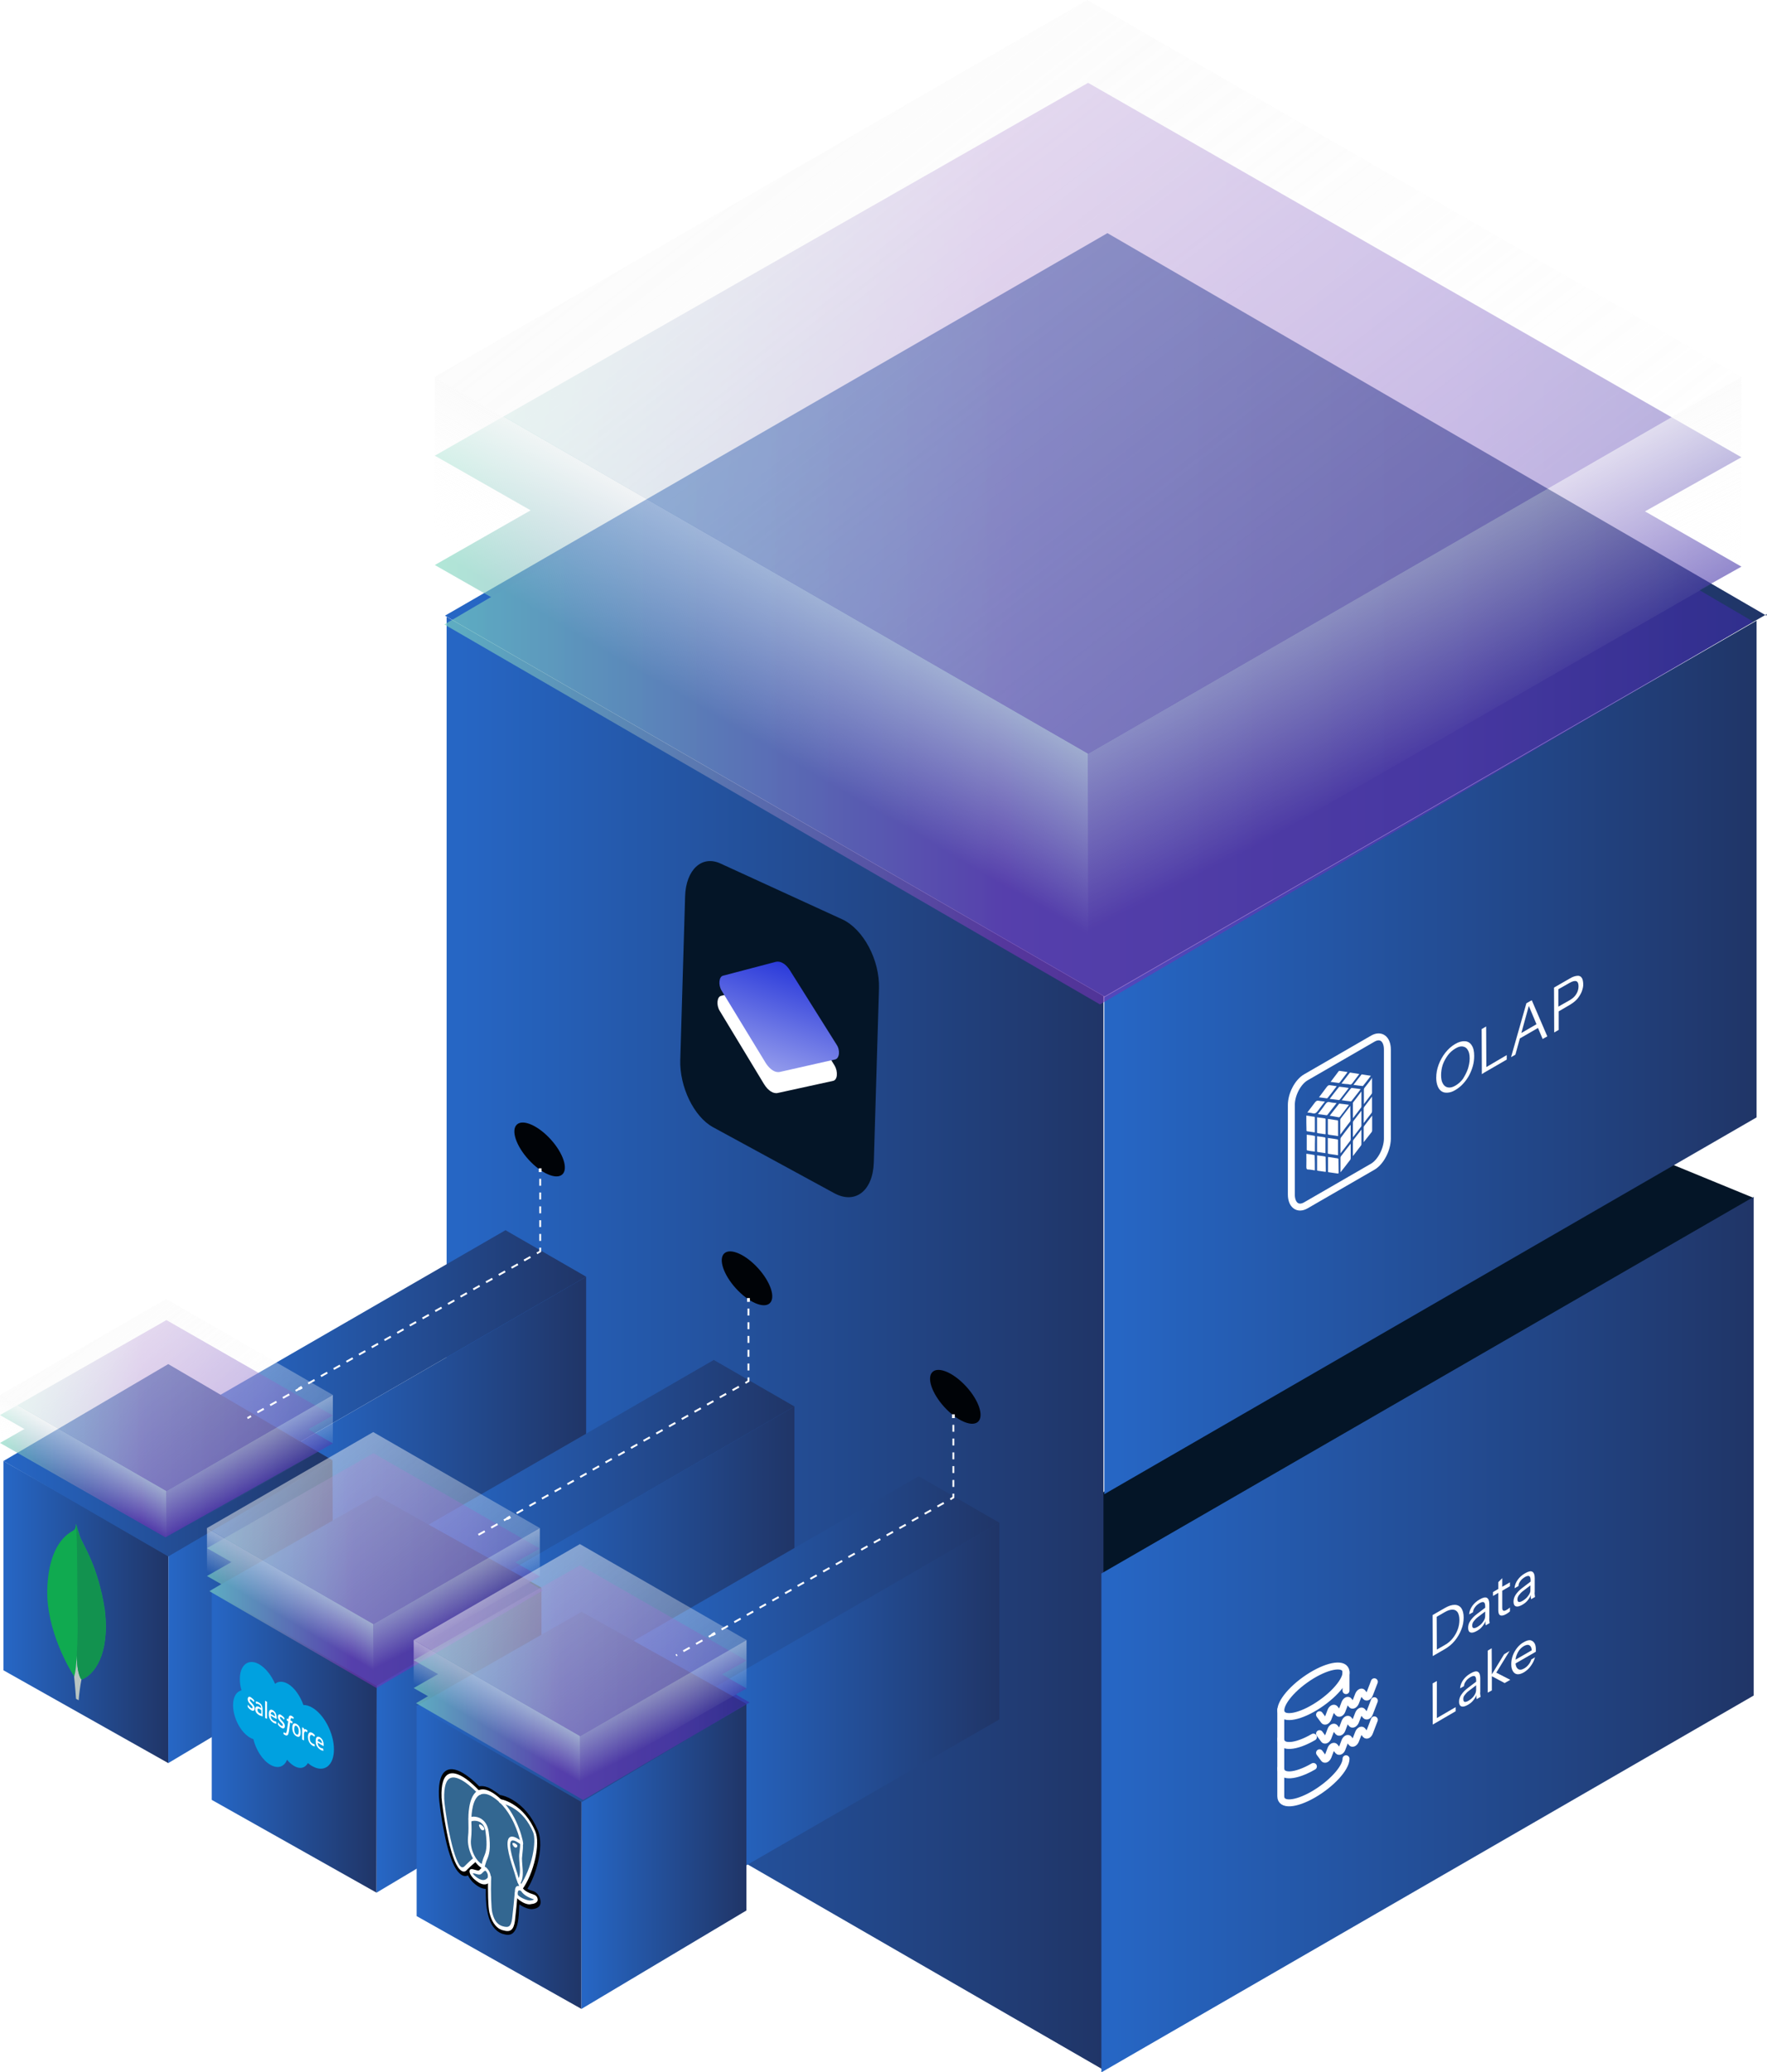 <?xml version="1.0" encoding="UTF-8"?><svg xmlns="http://www.w3.org/2000/svg" xmlns:xlink="http://www.w3.org/1999/xlink" viewBox="0 0 636.46 746.31"><defs><style>.bc{stroke-width:2.5px;}.bc,.bd{stroke-linecap:round;stroke-linejoin:round;}.bc,.bd,.be{fill:none;stroke:#fff;}.bd{stroke-width:2.5px;}.be{stroke-miterlimit:10;}.bf{opacity:.62;}.bg,.bh,.bi,.bj,.bk,.bl,.bm,.bn,.bo,.bp,.bq,.br,.bs,.bt,.bu,.bv,.bw,.bx,.by,.bz,.ca,.cb,.cc,.cd,.ce,.cf,.cg,.ch,.ci,.cj,.ck,.cl,.cm,.cn,.co,.cp,.cq,.cr,.cs,.ct,.cu,.cv,.cw,.cx,.cy,.cz,.da,.db,.dc,.dd,.de,.df,.dg{stroke-width:0px;}.bh{fill:#10aa50;}.bi{fill:#12924f;}.bj{fill:#b8c4c2;}.bk{fill:#336791;}.bl{fill:#041527;}.bm{fill:#00a1e0;}.bn{fill:#fff;}.bo{fill:#000307;}.bp{fill:url(#ah);}.bq{fill:url(#ag);}.br{fill:url(#aa);}.bs{fill:url(#ao);}.bt{fill:url(#af);}.bu{fill:url(#ae);}.bv{fill:url(#ab);}.bw{fill:url(#aj);}.bx{fill:url(#ap);}.by{fill:url(#ai);}.bz{fill:url(#an);}.ca{fill:url(#am);}.cb{fill:url(#ac);}.cc{fill:url(#at);}.cd{fill:url(#as);}.ce{fill:url(#aw);}.cf{fill:url(#aq);}.cg{fill:url(#ax);}.ch{fill:url(#al);}.ci{fill:url(#au);}.cj{fill:url(#av);}.ck{fill:url(#b);}.cl{fill:url(#c);}.cm{fill:url(#e);}.cn{fill:url(#y);}.co{fill:url(#w);}.cp{fill:url(#x);}.cq{fill:url(#u);}.cr{fill:url(#t);}.cs{fill:url(#f);}.ct{fill:url(#d);}.cu{fill:url(#s);}.cv{fill:url(#j);}.cw{fill:url(#q);}.cx{fill:url(#r);}.cy{fill:url(#i);}.cz{fill:url(#h);}.da{fill:url(#m);}.db{fill:url(#g);}.dc{fill:url(#o);}.dd{fill:url(#p);}.de{fill:url(#k);}.df{fill:url(#n);}.dg{fill:url(#l);}</style><linearGradient id="b" x1="160.28" y1="-222.7" x2="636.46" y2="-222.7" gradientTransform="translate(0 444.11)" gradientUnits="userSpaceOnUse"><stop offset=".02" stop-color="#2666c4"/><stop offset="1" stop-color="#203567"/></linearGradient><linearGradient id="c" x1="160.87" y1="39.67" x2="397.46" y2="39.67" gradientTransform="translate(0 444.11)" gradientUnits="userSpaceOnUse"><stop offset=".02" stop-color="#2666c4"/><stop offset="1" stop-color="#203567"/></linearGradient><linearGradient id="d" x1="397.76" y1="-63.31" x2="632.71" y2="-63.31" gradientTransform="translate(0 444.11)" gradientUnits="userSpaceOnUse"><stop offset=".02" stop-color="#2666c4"/><stop offset="1" stop-color="#203567"/></linearGradient><linearGradient id="e" x1="396.71" y1="144.56" x2="631.67" y2="144.56" gradientTransform="translate(0 444.11)" gradientUnits="userSpaceOnUse"><stop offset=".02" stop-color="#2666c4"/><stop offset="1" stop-color="#203567"/></linearGradient><linearGradient id="f" x1="-2149.86" y1="-585.79" x2="-2130.06" y2="-499.99" gradientTransform="translate(-1905.8 717.06) rotate(-174.54) scale(1 -1)" gradientUnits="userSpaceOnUse"><stop offset="0" stop-color="#0e20d5"/><stop offset="1" stop-color="#fff"/></linearGradient><linearGradient id="g" x1="79.17" y1="37.01" x2="211.12" y2="37.01" gradientTransform="translate(0 444.11)" gradientUnits="userSpaceOnUse"><stop offset=".02" stop-color="#2666c4"/><stop offset="1" stop-color="#203567"/></linearGradient><linearGradient id="h" x1="108.21" y1="80.76" x2="211.12" y2="80.76" gradientTransform="translate(0 444.11)" gradientUnits="userSpaceOnUse"><stop offset=".02" stop-color="#2666c4"/><stop offset="1" stop-color="#203567"/></linearGradient><linearGradient id="i" x1="1.24" y1="136.44" x2="60.67" y2="136.44" gradientTransform="translate(0 444.11)" gradientUnits="userSpaceOnUse"><stop offset=".02" stop-color="#2666c4"/><stop offset="1" stop-color="#203567"/></linearGradient><linearGradient id="j" x1="60.6" y1="136.3" x2="120.02" y2="136.3" gradientTransform="translate(0 444.11)" gradientUnits="userSpaceOnUse"><stop offset=".02" stop-color="#2666c4"/><stop offset="1" stop-color="#203567"/></linearGradient><linearGradient id="k" x1="1.24" y1="81.78" x2="119.75" y2="81.78" gradientTransform="translate(0 444.11)" gradientUnits="userSpaceOnUse"><stop offset=".02" stop-color="#2666c4"/><stop offset="1" stop-color="#203567"/></linearGradient><linearGradient id="l" x1="154.19" y1="83.73" x2="286.14" y2="83.73" gradientTransform="translate(0 444.11)" gradientUnits="userSpaceOnUse"><stop offset=".02" stop-color="#2666c4"/><stop offset="1" stop-color="#203567"/></linearGradient><linearGradient id="m" x1="183.23" y1="127.49" x2="286.14" y2="127.49" gradientTransform="translate(0 444.11)" gradientUnits="userSpaceOnUse"><stop offset=".02" stop-color="#2666c4"/><stop offset="1" stop-color="#203567"/></linearGradient><linearGradient id="n" x1="76.26" y1="183.1" x2="135.69" y2="183.1" gradientTransform="translate(0 444.11)" gradientUnits="userSpaceOnUse"><stop offset=".02" stop-color="#2666c4"/><stop offset="1" stop-color="#203567"/></linearGradient><linearGradient id="o" x1="135.62" y1="182.56" x2="195.04" y2="182.56" gradientTransform="translate(0 444.11)" gradientUnits="userSpaceOnUse"><stop offset=".02" stop-color="#2666c4"/><stop offset="1" stop-color="#203567"/></linearGradient><linearGradient id="p" x1="75.93" y1="128.74" x2="195.04" y2="128.74" gradientTransform="translate(0 444.11)" gradientUnits="userSpaceOnUse"><stop offset=".02" stop-color="#2666c4"/><stop offset="1" stop-color="#203567"/></linearGradient><linearGradient id="q" x1="228" y1="125.6" x2="359.94" y2="125.6" gradientTransform="translate(0 444.11)" gradientUnits="userSpaceOnUse"><stop offset=".02" stop-color="#2666c4"/><stop offset="1" stop-color="#203567"/></linearGradient><linearGradient id="r" x1="257.03" y1="169.36" x2="359.94" y2="169.36" gradientTransform="translate(0 444.11)" gradientUnits="userSpaceOnUse"><stop offset=".02" stop-color="#2666c4"/><stop offset="1" stop-color="#203567"/></linearGradient><linearGradient id="s" x1="150.07" y1="224.97" x2="209.49" y2="224.97" gradientTransform="translate(0 444.11)" gradientUnits="userSpaceOnUse"><stop offset=".02" stop-color="#2666c4"/><stop offset="1" stop-color="#203567"/></linearGradient><linearGradient id="t" x1="209.43" y1="224.43" x2="268.85" y2="224.43" gradientTransform="translate(0 444.11)" gradientUnits="userSpaceOnUse"><stop offset=".02" stop-color="#2666c4"/><stop offset="1" stop-color="#203567"/></linearGradient><linearGradient id="u" x1="149.8" y1="170.61" x2="268.85" y2="170.61" gradientTransform="translate(0 444.11)" gradientUnits="userSpaceOnUse"><stop offset=".02" stop-color="#2666c4"/><stop offset="1" stop-color="#203567"/></linearGradient><linearGradient id="x" x1="2163.43" y1="-446.91" x2="2283.33" y2="-446.91" gradientTransform="translate(2283.33 966.44) rotate(-180) scale(1 -1)" gradientUnits="userSpaceOnUse"><stop offset="0" stop-color="#3a2aa4"/><stop offset=".22" stop-color="#5c32b6"/><stop offset=".57" stop-color="#7533b4"/><stop offset="1" stop-color="#81d9bf"/></linearGradient><linearGradient id="y" y1="-456.94" y2="-456.94" xlink:href="#x"/><linearGradient id="z" x1="2162.34" y1="-441.6" x2="2282.46" y2="-441.6" xlink:href="#x"/><linearGradient id="aa" x1="2150.94" y1="-369.81" x2="2271.67" y2="-526.9" gradientTransform="translate(2283.33 966.44) rotate(-180) scale(1 -1)" gradientUnits="userSpaceOnUse"><stop offset="0" stop-color="#fff" stop-opacity="0"/><stop offset="1" stop-color="#f6f6f6"/></linearGradient><linearGradient id="ab" x1="2186.88" y1="-425.38" x2="2199.96" y2="-450.96" gradientTransform="translate(2283.33 966.44) rotate(-180) scale(1 -1)" gradientUnits="userSpaceOnUse"><stop offset=".2" stop-color="#fff" stop-opacity="0"/><stop offset="1" stop-color="#f6f6f6"/></linearGradient><linearGradient id="ac" x1="2258.72" y1="-429.04" x2="2248.67" y2="-446.1" xlink:href="#ab"/><linearGradient id="ae" x1="2088.88" y1="-398.98" x2="2208.78" y2="-398.98" xlink:href="#x"/><linearGradient id="af" x1="2088.88" y1="-409.01" x2="2208.78" y2="-409.01" xlink:href="#x"/><linearGradient id="ag" x1="2087.79" y1="-393.67" x2="2207.91" y2="-393.67" xlink:href="#x"/><linearGradient id="ah" x1="2076.39" y1="-321.88" x2="2197.12" y2="-478.97" xlink:href="#aa"/><linearGradient id="ai" x1="2112.33" y1="-377.46" x2="2125.41" y2="-403.03" xlink:href="#ab"/><linearGradient id="aj" x1="2184.17" y1="-381.11" x2="2174.12" y2="-398.17" xlink:href="#ab"/><linearGradient id="al" x1="1656.1" y1="-763.38" x2="2126.71" y2="-763.38" xlink:href="#x"/><linearGradient id="am" x1="1656.1" y1="-802.77" x2="2126.71" y2="-802.77" xlink:href="#x"/><linearGradient id="an" x1="1651.81" y1="-742.55" x2="2123.28" y2="-742.55" xlink:href="#x"/><linearGradient id="ao" x1="1607.09" y1="-460.79" x2="2080.93" y2="-1077.34" xlink:href="#aa"/><linearGradient id="ap" x1="1748.13" y1="-678.92" x2="1799.47" y2="-779.28" xlink:href="#ab"/><linearGradient id="aq" x1="2030.1" y1="-693.25" x2="1990.67" y2="-760.23" xlink:href="#ab"/><linearGradient id="as" x1="2014.43" y1="-358.64" x2="2134.33" y2="-358.64" xlink:href="#x"/><linearGradient id="at" x1="2014.43" y1="-368.67" x2="2134.33" y2="-368.67" xlink:href="#x"/><linearGradient id="au" x1="2013.34" y1="-353.33" x2="2133.46" y2="-353.33" xlink:href="#x"/><linearGradient id="av" x1="2001.94" y1="-281.54" x2="2122.67" y2="-438.63" xlink:href="#aa"/><linearGradient id="aw" x1="2037.88" y1="-337.12" x2="2050.96" y2="-362.69" xlink:href="#ab"/><linearGradient id="ax" x1="2109.72" y1="-340.77" x2="2099.67" y2="-357.83" xlink:href="#ab"/></defs><g id="a"><polygon class="bl" points="602.22 419.32 631.52 431.35 367.03 584.02 367.03 554.87 602.22 419.32"/><polyline class="ck" points="636.46 221.11 397.86 358.87 160.28 221.72 398.89 83.96 636.26 221.72"/><polygon class="cl" points="397.46 745.42 160.87 608.85 160.87 222.13 397.46 358.71 397.46 745.42"/><polyline class="ct" points="397.76 443.44 397.76 359.13 632.71 223.5 632.71 307.74 632.71 318.16 632.71 402.4 397.76 538.1 397.76 453.79"/><polyline class="cm" points="396.71 650.97 396.71 566.66 631.67 431.03 631.67 515.27 631.67 526.36 631.67 610.61 396.71 746.31 396.71 661.99"/><path class="bn" d="m530.11,376.47c.61.88.88,2.16.88,3.77,0,1.21-.13,2.42-.47,3.64-.34,1.21-.81,2.36-1.41,3.5-.61,1.08-1.35,2.09-2.16,2.96-.81.88-1.75,1.62-2.76,2.22-1.01.61-1.89.88-2.76.94-.81.07-1.55-.07-2.16-.47-.61-.4-1.08-1.01-1.41-1.82s-.54-1.82-.54-3.03c0-1.62.27-3.17.88-4.78.61-1.62,1.41-3.03,2.42-4.31s2.22-2.36,3.5-3.1c1.35-.81,2.56-1.08,3.57-1.01,1.01.07,1.82.54,2.42,1.48Zm-1.41,8.55c.4-1.28.67-2.56.67-3.84s-.2-2.29-.67-3.03c-.4-.74-1.01-1.15-1.82-1.28s-1.68.13-2.69.74c-1.01.61-1.95,1.41-2.69,2.42s-1.35,2.09-1.82,3.37c-.4,1.21-.61,2.49-.61,3.77,0,1.35.2,2.36.67,3.1.4.74,1.01,1.21,1.82,1.35s1.68-.07,2.69-.67,1.95-1.41,2.69-2.42c.67-1.08,1.28-2.22,1.75-3.5"/><polygon class="bn" points="535.3 369.66 535.37 384.28 542.71 379.97 542.71 381.59 534.56 386.3 533.75 386.84 533.68 370.61 535.3 369.66"/><path class="bn" d="m551.74,360.23l5.59,13-1.68.94-1.68-3.97-6.53,3.77-1.62,5.86-1.55.88,5.52-19.4,1.41-.81.54-.27Zm-3.77,11.79l5.46-3.17-2.76-6.6-2.69,9.77"/><path class="bn" d="m569.65,352.02c.4.47.54,1.21.61,2.22s-.2,1.95-.54,2.9c-.4.94-.94,1.82-1.62,2.63-.74.81-1.62,1.48-2.63,2.09l-4.04,2.36v6.67l-1.62.94-.07-16.17,5.73-3.3c1.01-.61,1.89-.88,2.63-.94.67-.07,1.21.13,1.55.61Zm-1.89,5.99c.54-.88.81-1.82.81-2.83s-.27-1.62-.81-1.82-1.35,0-2.42.61l-4.04,2.29v6.26l4.04-2.29c1.08-.61,1.89-1.35,2.42-2.22"/><path class="bn" d="m526.34,579.12c.55.8.86,1.91.86,3.38s-.25,2.95-.86,4.37c-.55,1.48-1.35,2.77-2.34,4s-2.21,2.21-3.57,3.01l-3.51,2.03-.86.49-.06-14.76,1.48-.86,2.89-1.66c1.35-.8,2.58-1.17,3.57-1.17,1.05,0,1.85.43,2.4,1.17Zm-1.29,7.75c.43-1.17.62-2.34.62-3.51s-.25-2.09-.62-2.71c-.43-.62-1.05-.98-1.85-.98s-1.72.25-2.83.92l-2.89,1.66.06,11.81,2.89-1.66c1.11-.62,2.03-1.41,2.83-2.4.74-.92,1.35-1.97,1.78-3.14"/><path class="bn" d="m536.43,583.61c.06.31.06.62.12.92l-1.41.8c-.06-.18-.06-.43-.12-.74v-.8c-.18.62-.55,1.23-.98,1.78-.55.74-1.23,1.29-2.09,1.78-.98.55-1.72.74-2.28.55s-.86-.74-.86-1.66.25-1.78.86-2.64c.55-.8,1.35-1.66,2.46-2.46l2.83-2.15v-.49c0-.8-.18-1.29-.49-1.48-.31-.18-.86-.06-1.54.31-.68.43-1.29.92-1.66,1.48-.43.55-.68,1.17-.68,1.78l-1.41.8c.06-1.05.43-2.03,1.11-3.01.68-.98,1.6-1.78,2.71-2.4,1.17-.68,2.03-.86,2.58-.55s.86,1.05.86,2.28v5.04c-.06.25,0,.55,0,.86Zm-1.48-1.6v-1.66l-2.58,1.97c-.68.49-1.17,1.05-1.54,1.54s-.55.98-.55,1.54.18.86.49.92.8-.06,1.41-.43c.8-.49,1.48-1.05,1.97-1.78.55-.74.8-1.41.8-2.09"/><path class="bn" d="m541.1,568.36v3.08l2.77-1.6v1.41l-2.77,1.6v6.15c0,.62.12.92.43,1.05.25.12.74,0,1.29-.37.25-.12.43-.31.62-.43s.31-.25.43-.37v1.41c-.12.12-.31.25-.49.43-.25.18-.49.31-.74.49-1.05.62-1.78.74-2.28.49s-.68-.86-.68-1.91v-6.15l-1.91,1.11v-1.41l1.91-1.11v-2.46l1.41-1.41Z"/><path class="bn" d="m552.78,574.2c.06.31.06.62.12.92l-1.41.8c-.06-.18-.06-.43-.12-.74v-.8c-.18.62-.55,1.23-.98,1.78-.55.74-1.23,1.29-2.09,1.78-.98.55-1.72.74-2.28.55s-.86-.74-.86-1.66.25-1.78.86-2.64c.55-.8,1.35-1.66,2.46-2.46l2.83-2.15v-.49c0-.8-.18-1.29-.49-1.48-.31-.18-.86-.06-1.54.31-.68.43-1.29.92-1.66,1.48-.43.55-.68,1.17-.68,1.78l-1.41.8c.06-1.05.43-2.03,1.11-3.01.68-.98,1.6-1.78,2.71-2.4,1.17-.68,2.03-.86,2.58-.55s.86,1.05.86,2.28v5.04c-.06.25-.06.55,0,.86Zm-1.54-1.6v-1.66l-2.58,1.97c-.68.49-1.17,1.05-1.54,1.54s-.55.98-.55,1.54.18.86.49.92.8-.06,1.41-.43c.8-.49,1.48-1.05,1.97-1.78.55-.74.86-1.41.8-2.09"/><polygon class="bn" points="517.54 605.38 517.54 618.73 524.31 614.79 524.31 616.27 516.81 620.64 516.07 621.07 516.01 606.25 517.54 605.38"/><path class="bn" d="m533.17,610.18c.06.31.06.62.12.92l-1.41.8c-.06-.18-.06-.43-.12-.74v-.74c-.18.62-.55,1.23-.98,1.78-.55.74-1.23,1.29-2.09,1.78-.98.55-1.72.74-2.28.55s-.86-.74-.86-1.66.25-1.78.86-2.64c.55-.8,1.35-1.66,2.46-2.46l2.83-2.15v-.49c0-.8-.18-1.29-.49-1.48-.31-.18-.86-.06-1.54.31-.68.43-1.29.86-1.66,1.48-.43.55-.68,1.17-.68,1.78l-1.41.8c.06-1.05.43-2.03,1.11-3.01.68-.98,1.6-1.78,2.71-2.4,1.17-.68,2.03-.86,2.58-.55s.86,1.05.86,2.28v5.04c-.06.18-.06.49,0,.8Zm-1.48-1.6v-1.66l-2.58,1.97c-.68.49-1.17,1.05-1.54,1.54s-.55.98-.49,1.54c0,.55.18.86.49.92s.8-.06,1.41-.43c.8-.49,1.48-1.05,1.97-1.78.49-.74.74-1.41.74-2.09"/><polygon class="bn" points="537.29 593.58 537.35 602.99 541.78 595.73 543.74 594.56 538.95 602.37 543.99 604.95 541.96 606.12 537.35 603.66 537.35 608.77 535.87 609.57 535.87 594.44 537.29 593.58"/><path class="bn" d="m552.66,591.67c.37.55.55,1.35.55,2.4v.37c0,.12,0,.25-.06.43l-7.26,4.18c.06.92.37,1.6.86,1.97.55.43,1.35.37,2.28-.18.62-.37,1.11-.8,1.54-1.35s.8-1.17.98-1.85l1.35-.8c-.31,1.11-.8,2.15-1.54,3.14-.68.98-1.54,1.72-2.46,2.28-.86.49-1.66.74-2.34.68-.68-.06-1.23-.43-1.6-1.05s-.62-1.41-.62-2.52c0-1.05.18-2.09.55-3.14.37-1.05.92-1.97,1.6-2.83.68-.86,1.48-1.54,2.4-2.03.86-.49,1.6-.74,2.28-.68.61.12,1.11.43,1.48.98Zm-6.77,6.03l5.84-3.38c-.06-.86-.31-1.41-.74-1.72-.49-.37-1.17-.31-2.09.18-.92.55-1.66,1.29-2.21,2.34-.43.86-.74,1.72-.8,2.58"/><path class="bl" d="m245.03,381.63l1.74-58.82c.28-9.59,6.04-15.01,12.86-11.78l43.83,20.09c7.47,3.51,13.45,14.54,13.14,24.87l-1.86,62.57c-.3,10.27-6.65,15.25-14.21,11.16l-43.72-23.79c-6.85-3.75-12.08-14.5-11.79-24.31Z"/><path class="bn" d="m300.58,383.67l-16.82-26.9c-1.51-2.36-3.47-3.39-5.09-2.96l-18.96,4.83c-1.45.34-1.74,3.31-.51,5.33l15.97,26.4c1.5,2.46,3.45,3.65,5.07,3.22l19.8-4.33c1.61-.27,1.9-3.3.53-5.59Z"/><path class="cs" d="m301.3,376.15l-16.83-26.79c-1.51-2.36-3.47-3.39-5.09-2.96l-18.97,4.98c-1.45.34-1.74,3.31-.51,5.33l15.99,26.24c1.52,2.31,3.46,3.49,5.08,3.07l19.82-4.48c1.61-.32,1.91-3.45.51-5.38Z"/><path class="bc" d="m494.5,420.13l-24.15,13.95c-2.89,1.66-5.22-.12-5.22-3.93v-32.21c0-3.81,2.34-8.3,5.22-9.96l24.15-13.95c2.89-1.66,5.22.12,5.22,3.93v32.21c-.06,3.81-2.4,8.3-5.22,9.96Z"/><path class="bn" d="m481.96,409.13c-.86-.12-1.72-.25-2.52-.37-.31-.06-.68-.06-.98-.18-.06,0-.18-.12-.18-.25v-5.35h.25c1.04.18,2.09.31,3.2.49.18,0,.25.12.25.43,0,1.72,0,3.38,0,5.22Z"/><path class="bn" d="m478.28,409.8c.55.06,1.11.18,1.66.25.61.06,1.23.18,1.84.31.06,0,.18.12.18.25v5.41h-.18c-1.11-.18-2.15-.31-3.26-.49-.12,0-.25-.12-.25-.18v-5.53Z"/><path class="bn" d="m482.83,415.4v-5.22c0-.18.06-.43.18-.55,1.11-1.48,2.21-2.95,3.38-4.43l.12-.12v5.22c0,.12-.06.43-.18.55-1.11,1.48-2.21,2.89-3.32,4.3-.06.06-.12.12-.18.25Z"/><path class="bn" d="m482.76,408.57v-5.22c0-.12.06-.43.12-.49,1.11-1.48,2.27-2.95,3.38-4.43q.06-.06.12-.18v.43c0,1.54,0,3.13.06,4.67,0,.31-.06.55-.31.8-1.04,1.35-2.09,2.7-3.07,4.06-.06.12-.12.18-.31.37Z"/><path class="bn" d="m486.51,411.83v5.29c0,.12-.06.37-.12.49-1.11,1.48-2.27,2.95-3.44,4.43,0,.06-.06.06-.12.12v-5.22c0-.18.06-.43.18-.55,1.11-1.48,2.21-2.89,3.32-4.3.06-.06.12-.12.18-.25Z"/><path class="bn" d="m482.03,422.65c-.31-.06-.61-.06-.86-.12-.86-.12-1.72-.25-2.58-.37-.12,0-.25-.06-.25-.18v-5.29h.31c1.04.18,2.09.31,3.2.49.12,0,.25.12.25.31,0,1.66.06,3.26.06,4.92-.12.06-.12.12-.12.25Z"/><path class="bn" d="m474.4,402.37c.43.06.86.12,1.29.18.55.06,1.04.12,1.6.25.12,0,.18.12.18.31v5.35h-.25c-.86-.12-1.72-.25-2.58-.37-.12,0-.25-.12-.25-.25,0-1.84,0-3.63,0-5.47Z"/><path class="bn" d="m487.31,402.67v-5.41c0-.06.06-.25.12-.31.98-1.29,1.97-2.52,2.95-3.87v5.29c0,.12-.06.43-.12.49-.92,1.23-1.84,2.46-2.77,3.63l-.18.18Z"/><path class="bn" d="m474.4,409.19c.49.06.92.12,1.35.18.49.06.98.12,1.48.25.12,0,.18.12.18.25v5.41c-.31-.06-.61-.06-.86-.12-.68-.12-1.29-.18-1.97-.31-.12,0-.18-.12-.18-.25v-5.41Z"/><path class="bn" d="m491.18,411.34v-5.29c0-.18.06-.43.18-.55.86-1.17,1.78-2.34,2.7-3.5.06-.06.06-.12.18-.18v5.29c0,.12-.06.37-.12.49-.98,1.23-1.91,2.46-2.95,3.75Z"/><path class="bn" d="m490.38,406.79v5.22c0,.18-.06.43-.18.55-.92,1.23-1.84,2.4-2.77,3.63,0,.06-.06.06-.12.12v-5.16c0-.31.06-.49.25-.74.92-1.17,1.84-2.4,2.83-3.63Z"/><path class="bn" d="m470.53,401.75c.55.06,1.04.12,1.6.25.43.06.86.12,1.29.18.06,0,.18.06.18.18v5.41h-.25c-.86-.12-1.72-.25-2.58-.37-.12,0-.18-.18-.18-.31-.06-1.72-.06-3.5-.06-5.35Z"/><path class="bn" d="m490.38,400.03v5.29c0,.12-.06.31-.12.43-.92,1.23-1.91,2.46-2.83,3.69,0,0-.06,0-.12.06v-5.22c0-.12.06-.37.12-.49.92-1.23,1.91-2.46,2.83-3.69,0,0,.06,0,.12-.06Z"/><path class="bn" d="m477.48,422.03c-.98-.12-1.97-.31-2.95-.43-.06,0-.12-.12-.12-.25v-5.22l.06-.06c.43.06.8.12,1.23.18.55.06,1.04.12,1.6.25.12,0,.18.12.18.25,0,1.72.06,3.38.06,5.1,0,0-.06.06-.06.18Z"/><path class="bn" d="m478.95,401.81c1.17-1.48,2.21-2.89,3.32-4.24.06-.06.18-.18.25-.12,1.11.12,2.21.25,3.38.43-.8,1.04-1.54,2.03-2.27,3.01l-.18.18c-.31.43-.68,1.04-.98,1.23s-.68-.06-.98-.06c-.92-.18-1.66-.31-2.52-.43Z"/><path class="bn" d="m473.61,421.48c-.86-.12-1.66-.31-2.52-.31-.43,0-.55-.31-.55-.92.06-1.6,0-3.13,0-4.73h.18c.86.12,1.78.25,2.64.43.06,0,.18.12.18.25.06,1.72.06,3.44.06,5.29Z"/><path class="bn" d="m473.61,414.72c-.37-.06-.68-.12-.98-.12-.61-.06-1.17-.18-1.78-.31-.12,0-.18-.12-.18-.25v-5.41c.37.06.68.06.98.12.61.06,1.23.18,1.84.31.06,0,.18.12.18.18-.06,1.78-.06,3.56-.06,5.47Z"/><path class="bn" d="m494.2,388.11v5.41c0,.12-.06.25-.06.31-.92,1.23-1.91,2.52-2.89,3.81v-5.1c0-.31.06-.55.25-.8.86-1.04,1.66-2.15,2.52-3.26,0-.12.06-.18.18-.37Z"/><path class="bn" d="m491.18,404.46v-5.22c0-.25.06-.43.25-.68.92-1.17,1.78-2.34,2.77-3.63v5.22c0,.31-.06.49-.25.74-.86,1.04-1.66,2.15-2.52,3.26-.06.06-.12.18-.25.31Z"/><path class="bn" d="m490.02,392.35c-.43.61-.92,1.23-1.35,1.78-.61.74-1.17,1.54-1.78,2.27-.06.12-.25.25-.31.25-1.11-.12-2.21-.25-3.32-.43.55-.74,1.11-1.41,1.66-2.15.55-.68,1.04-1.35,1.6-2.03.12-.12.25-.25.31-.25,1.04.12,2.15.25,3.2.43q-.06.06,0,.12Z"/><path class="bn" d="m478.95,395.73c.55-.74,1.11-1.41,1.6-2.09.55-.68,1.11-1.41,1.66-2.09.06-.12.25-.18.31-.18,1.11.12,2.15.25,3.26.43-.06.12-.12.25-.18.31-.98,1.29-1.97,2.58-2.95,3.81-.12.12-.25.25-.31.25-1.17-.18-2.27-.31-3.38-.43Z"/><path class="bn" d="m474.71,401.2c.86-1.11,1.72-2.15,2.46-3.26.61-.92,1.11-1.23,1.72-1.04.68.18,1.48.25,2.21.31.06,0,.18,0,.31.06-.68.86-1.29,1.72-1.97,2.52-.43.55-.8,1.04-1.23,1.6-.12.12-.25.25-.31.25-.98-.12-2.03-.31-3.2-.43Z"/><path class="bn" d="m475.08,395.18c.92-1.23,1.84-2.4,2.77-3.69.43-.55.74-.74,1.11-.68.74.12,1.48.18,2.21.31.06,0,.18.06.31.06-.55.68-1.04,1.35-1.54,2.03-.55.68-1.11,1.41-1.66,2.09-.12.12-.25.25-.31.25-.92-.12-1.84-.25-2.77-.37-.06.06-.06,0-.12,0Z"/><path class="bn" d="m483.19,390.2c.98-1.29,1.97-2.52,2.89-3.75.06-.12.18-.18.31-.18,1.04.18,2.09.31,3.13.49,0,0,0,.06.06.06-.61.86-1.29,1.66-1.91,2.52-.31.43-.68.98-.98,1.17-.31.18-.68,0-.98-.06-.86-.06-1.66-.12-2.52-.25Z"/><path class="bn" d="m477.23,396.71c-.86,1.11-1.66,2.09-2.4,3.13-.68.98-1.23,1.29-1.91,1.11-.61-.18-1.29-.25-2.03-.31.86-1.17,1.72-2.21,2.52-3.32.55-.8.98-1.04,1.54-.92.74.18,1.48.18,2.27.31Z"/><path class="bn" d="m493.77,387.43c-.92,1.23-1.84,2.4-2.77,3.56-.06.06-.12.12-.18.12-1.11-.12-2.21-.25-3.32-.43.98-1.23,1.91-2.46,2.83-3.63.06-.12.18-.18.31-.12.98.18,2.03.31,3.13.49Z"/><path class="bn" d="m479.26,389.64c.49-.61.92-1.17,1.35-1.78.49-.68.98-1.29,1.48-1.97.12-.12.25-.31.37-.25.98.12,1.91.31,2.89.43-.06.12-.12.25-.18.31-.86,1.11-1.72,2.27-2.58,3.38-.12.12-.25.25-.37.25-.92-.12-1.84-.25-2.77-.37-.06.06-.12,0-.18,0Z"/><ellipse class="bd" cx="473.11" cy="609.04" rx="13.96" ry="5.1" transform="translate(-265.78 388.12) rotate(-35.51)"/><path class="bc" d="m473.08,625.57c-6.46,3.75-11.75,4.06-11.75.68"/><path class="bc" d="m473.08,636.15c-6.46,3.75-11.75,4.06-11.75.68"/><line class="bc" x1="484.82" y1="608.84" x2="484.82" y2="602.14"/><path class="bc" d="m461.33,615.73v31.18c0,3.38,5.23,3.08,11.75-.68,6.46-3.75,11.75-9.47,11.75-12.85"/><path class="bc" d="m475.29,617.51l1.6,2.15c.37.49,1.11,0,1.48-.86l.98-2.58c.31-.86,1.11-1.35,1.48-.86l1.17,1.48c.37.43,1.11,0,1.41-.86l.98-2.58c.37-.92,1.11-1.35,1.48-.86l.92,1.35c.37.49,1.11.06,1.48-.8l1.05-2.71c.37-.86,1.11-1.29,1.41-.86l1.17,1.48c.37.43,1.11,0,1.41-.86l1.72-4.49"/><path class="bc" d="m475.29,624.34l1.6,2.15c.37.49,1.11,0,1.48-.86l.98-2.58c.31-.86,1.11-1.35,1.48-.86l1.17,1.48c.37.43,1.11,0,1.41-.86l.98-2.58c.37-.92,1.11-1.35,1.48-.86l.92,1.35c.37.49,1.11.06,1.48-.8l1.05-2.71c.37-.86,1.11-1.29,1.41-.86l1.17,1.48c.37.43,1.11,0,1.41-.86l1.72-4.49"/><path class="bc" d="m475.29,631.23l1.6,2.15c.37.49,1.11,0,1.48-.86l.98-2.58c.31-.86,1.11-1.35,1.48-.86l1.17,1.48c.37.43,1.11,0,1.41-.86l.98-2.58c.37-.92,1.11-1.35,1.48-.86l.92,1.35c.37.49,1.11.06,1.48-.8l1.05-2.71c.37-.86,1.11-1.29,1.41-.86l1.17,1.48c.37.43,1.11,0,1.41-.86l1.72-4.49"/><ellipse class="bo" cx="194.37" cy="413.94" rx="5.4" ry="12.15" transform="translate(-227.83 238.24) rotate(-42.25)"/><ellipse class="bo" cx="269.07" cy="460.34" rx="5.4" ry="12.15" transform="translate(-239.62 300.52) rotate(-42.25)"/><polygon class="db" points="182.08 443.03 211.12 459.78 108.21 519.2 79.17 502.45 182.08 443.03"/><polyline class="cz" points="108.21 519.2 108.21 589.97 211.12 530.61 211.12 459.78 108.21 519.2"/><polygon class="cy" points="60.6 634.94 1.24 601.52 1.24 526.16 60.67 559.92 60.6 634.94"/><polygon class="cv" points="60.6 634.94 120.02 599.49 119.75 525.89 60.67 559.92 60.6 634.94"/><polygon class="de" points="60.6 560.53 119.75 525.89 60.6 491.25 1.24 526.16 60.6 560.53"/><polygon class="dg" points="257.1 489.76 286.14 506.51 183.23 565.93 154.19 549.18 257.1 489.76"/><polyline class="da" points="183.23 565.93 183.23 636.7 286.14 577.34 286.14 506.51 183.23 565.93"/><polygon class="df" points="135.62 681.6 76.26 648.18 76.26 572.82 135.69 606.58 135.62 681.6"/><polygon class="dc" points="135.62 681.6 195.04 646.15 195.04 571.74 135.69 606.58 135.62 681.6"/><polygon class="dd" points="135.62 607.12 195.04 571.74 135.62 538.58 75.93 572.68 135.62 607.12"/><ellipse class="bo" cx="344.1" cy="503.01" rx="5.4" ry="12.15" transform="translate(-248.82 362.06) rotate(-42.25)"/><polygon class="cw" points="330.91 531.63 359.94 548.37 257.03 607.8 228 591.05 330.91 531.63"/><polyline class="cx" points="257.03 607.8 257.03 678.56 359.94 619.21 359.94 548.37 257.03 607.8"/><polygon class="cu" points="209.43 723.47 150.07 690.04 150.07 614.68 209.49 648.45 209.43 723.47"/><polygon class="cr" points="209.43 723.47 268.85 688.02 268.85 613.6 209.49 648.45 209.43 723.47"/><polygon class="cq" points="209.49 648.99 268.85 613.6 209.49 580.45 149.8 614.55 209.49 648.99"/><path class="bh" d="m37.77,579.84c-2.5-16.07-7.7-23.03-8.98-26.54-.54-1.55-1.01-3.11-1.42-4.59-.07,1.28-.2,2.03-1.01,2.5-1.69,1.01-8.78,4.59-9.32,20.93-.54,15.19,8.58,30.05,9.79,31.74.95,1.15,2.03,1.22,2.63.95,4.19-1.49,10.2-8.71,8.31-24.98"/><path class="bj" d="m27.65,596.18c-.2,3.71-.41,5.87-.95,7.7,0,0,.41,3.85.68,7.9l.95.54c.2-2.57.54-5.13,1.01-7.5-1.22-1.49-1.62-5.27-1.69-8.64Z"/><path class="bi" d="m29.33,604.83h0c-1.22-1.49-1.62-5.27-1.69-8.64.34-5.33.41-10.8.27-16.41-.07-2.97,0-26.88-.54-30.66.41,1.42.81,2.84,1.35,4.25,1.35,3.51,6.55,10.4,8.98,26.54,1.96,16.14-3.98,23.43-8.37,24.92Z"/><g id="v"><path class="bg" d="m185.52,685.45c.27-2.57.14-2.97,1.69-1.69l.41.27c1.15.74,2.63,1.28,3.51,1.22,1.89-.07,3.04-1.42,1.15-1.96-4.25-1.28-4.59-3.38-4.59-3.38,4.52-6.35,6.42-16.61,4.79-20.33-4.46-10.13-12.15-11.01-12.29-11.01h-.07c-.88-.74-1.82-1.42-2.84-2.03-1.96-1.15-3.38-1.28-4.52-.81,0,0-13.71-15.46-13.1,1.96.14,3.71,3.92,29.64,8.37,25.05,1.62-1.69,3.24-2.97,3.24-2.97.81,1.15,1.76,2.03,2.7,2.5l.07-.07v1.01c-1.15,1.08-.81,1.55-3.11.88-2.36-.68-.95,1.22-.07,2.03,1.08,1.01,3.58,2.97,5.27.74l-.07.34c.47.74.41,3.71.47,5.87s.2,4.25.47,5.6c.34,1.35.74,4.59,3.71,5.47,2.63.81,4.59.88,4.79-8.71"/><path class="bg" d="m179.85,695.92c-.95-.54-1.96-1.49-2.84-3.04-.81-1.49-1.15-3.04-1.35-3.92,0-.14-.07-.27-.07-.34-.41-1.62-.54-3.71-.61-6.28v-2.09c-1.28,0-2.84-.74-4.46-2.23-.47-.41-.88-.95-1.28-1.49-.27-.41-.54-.81-.68-1.15-1.28.68-2.57-.2-3.24-.95-1.22-1.22-2.3-3.38-3.31-6.48-.74-2.23-1.42-4.93-2.03-8.17-1.15-5.54-1.82-11.14-1.89-12.9-.2-5.47.88-8.71,3.24-9.52,1.96-.68,4.59.27,7.9,2.9,1.42,1.08,2.63,2.3,3.38,3.04,1.35-.27,2.97.14,4.73,1.22.95.61,1.89,1.22,2.7,1.89.95.14,2.7.61,4.66,1.82,3.78,2.23,6.89,5.94,8.98,10.8.81,1.82,1.49,5.27.2,11.14-.81,3.65-2.16,7.23-3.92,10.06.47.27,1.08.54,1.89.74.47.14.88.34,1.22.61.74.61,1.35,1.55,1.55,2.57.68,2.97-2.09,3.31-2.97,3.38-1.08.07-2.84-.54-4.25-1.49l-.07-.07-.27-.2v.27c0,.14,0,.27-.07.41-.07,4.86-.61,7.7-1.76,9.18-1.15,1.55-2.77,1.22-4.19.81-.27-.07-.74-.27-1.22-.54Zm-2.77-19.72c.88,1.49,1.01,3.31,1.08,6.62v1.15c0,1.08.14,3.65.41,4.86.07.2.07.34.14.54.34,1.55.47,2.16,1.82,2.57,1.15.34,1.76.41,2.23-.2.68-.95,1.08-3.38,1.15-7.29l1.62.95-1.55-1.15c0-.14,0-.34.07-.47.14-1.49.27-2.7,1.08-2.97.54-.2,1.15.07,1.69.47-.41-.81-.54-1.49-.61-1.82l-.14-.95.41-.54c1.96-2.77,3.58-6.62,4.46-10.6.95-4.46.54-6.82.41-7.23-3.51-8.04-9.66-9.18-10.33-9.25h-.14l-.61-.2-.34-.27c-.74-.68-1.62-1.28-2.57-1.82-1.42-.88-2.57-1.08-3.51-.68l-.74.34-.81-.95c-1.62-1.82-6.48-6.42-8.98-5.54-1.42.54-2.03,2.77-1.89,6.62.07,1.35.74,6.69,1.82,12.09,1.55,7.43,2.84,9.99,3.24,10.4.07,0,.2,0,.47-.27,1.62-1.69,3.24-2.97,3.31-3.04l.95-.74,1.08,1.62c.41.54.81,1.01,1.22,1.28l2.63-1.49-.41,5v.47l.14,1.08-.47.47h0l1.22,1.49.47-.54Z"/><path class="bk" d="m192.21,683.36c-4.25-1.28-4.59-3.38-4.59-3.38,4.52-6.35,6.42-16.61,4.79-20.33-4.46-10.13-12.15-11.01-12.29-11.01h-.07c-.88-.74-1.82-1.42-2.84-2.03-1.96-1.15-3.38-1.28-4.52-.81,0,0-13.71-15.46-13.1,1.96.14,3.71,3.92,29.64,8.37,25.05,1.62-1.69,3.24-2.97,3.24-2.97.81,1.15,1.76,2.03,2.7,2.5l.07-.07v1.01c-1.15,1.08-.81,1.55-3.11.88-2.36-.68-.95,1.22-.07,2.03,1.08,1.01,3.58,2.97,5.27.74l-.07.34c.47.74.74,3.58.74,5.94-.07,2.36-.07,3.98.27,5.54.34,1.49.74,4.59,3.71,5.47,2.57.74,3.85-.41,4.05-3.38.14-2.16.41-1.62.47-3.65l.2-.81c.27-2.84.07-3.98,1.62-2.63l.41.27c1.15.74,2.63,1.28,3.51,1.22,2.03,0,3.11-1.35,1.22-1.89h0Z"/><path class="bn" d="m179.99,694.7c-2.57-1.49-3.38-4.66-3.71-5.94-.47-1.89-.61-7.97-.47-13.24,0-.41.27-.54.54-.41.27.2.54.61.54,1.01-.14,5.81.07,11.21.41,12.63.54,2.16,1.35,4.19,3.71,4.93,2.3.68,3.04.07,3.44-2.63.27-2.09.88-8.1.95-9.32,0-.41.27-.54.54-.34s.54.68.47,1.01c-.07,1.28-.68,7.29-.95,9.45-.47,3.17-1.62,4.12-4.25,3.31-.41-.07-.81-.27-1.22-.47Z"/><path class="bn" d="m166.28,673.77c-.27-.14-.47-.34-.68-.54-1.69-1.69-3.24-6.21-4.66-13.37-1.08-5.47-1.82-10.87-1.89-12.49-.2-4.93.74-7.83,2.77-8.58,1.69-.61,4.12.27,7.09,2.63,2.16,1.76,3.85,3.65,3.92,3.71.27.34.41.81.27,1.08-.14.27-.41.27-.68,0-.07-.07-6.48-7.23-10.06-5.94-1.69.61-2.5,3.17-2.36,7.63.07,1.42.68,6.69,1.82,12.15,1.28,6.35,2.77,10.74,3.98,12.02.2.2.81.81,1.62-.07,1.62-1.69,3.11-2.9,3.17-2.9.2-.14.54,0,.74.41s.2.81,0,1.01c0,0-1.49,1.22-3.11,2.84-.61.81-1.35.74-1.96.41Z"/><path class="bn" d="m187.62,680.59c-.14-.07-.2-.14-.27-.27-.27-.34-.34-.81-.14-1.08,4.52-6.42,6.14-16.34,4.79-19.45-1.69-3.92-4.12-6.89-7.23-8.71-2.3-1.35-4.12-1.62-4.39-1.69h-.07c-.34-.07-.54-.41-.68-.74-.14-.41,0-.74.2-.74.2-.07,2.3.27,4.79,1.76,3.44,2.03,6.28,5.4,8.17,9.79.47,1.08.74,2.57.68,4.39,0,1.62-.27,3.51-.68,5.47-.95,4.25-2.63,8.37-4.79,11.28-.07.07-.2.07-.41,0Z"/><path class="bn" d="m187.89,684.84c-.81-.47-1.49-1.01-1.89-1.62-.47-.61-.54-1.15-.54-1.42-.14-2.77.95-2.7,1.55-2.57-.07-.2-.2-.41-.27-.68-.34-.74-.81-1.82-1.15-3.17-.07-.2-.2-.74-.41-1.35-1.08-3.31-3.38-10.06-1.89-12.09.68-.88,2.03-.68,3.98.74-.27-1.22-.95-3.51-2.16-6.14-1.42-3.04-3.92-7.16-7.83-9.52-1.96-1.22-3.58-1.28-4.86-.41-2.77,2.09-2.63,8.85-2.63,8.91,0,.41-.2.61-.54.41-.27-.14-.54-.61-.54-1.01,0-.27-.14-7.43,2.97-9.79,1.42-1.08,3.31-.95,5.6.41,4.25,2.57,7.02,7.02,8.58,10.33,1.69,3.58,2.5,6.96,2.57,7.97.07.81-.41.68-.47.68l-.2-.14c-2.43-1.89-3.38-1.76-3.71-1.28-1.08,1.49,1.08,7.83,1.96,10.6.27.68.41,1.22.47,1.49.27,1.15.68,2.03,1.01,2.77.27.61.54,1.15.61,1.69.07.14.61,1.55,3.98,2.57.88.27,1.42.81,1.55,1.55.34,1.49-1.42,1.89-2.36,1.96-.81.27-2.23-.14-3.38-.88Zm-1.42-2.5c.14.2.68.74,1.76,1.28.95.47,2.03.81,2.63.81.74,0,1.22-.2,1.49-.41h0c-2.16-.68-3.71-1.62-4.59-2.9-.07-.07-.14-.14-.14-.2-.07,0-.14,0-.2-.07-.54-.14-1.01-.2-.95,1.49Z"/><path class="bn" d="m172.42,677.96c-.54-.34-1.08-.74-1.69-1.28-.14-.14-1.62-1.55-1.62-2.77,0-1.15,1.28-.74,1.69-.61,1.62.47,1.76.41,2.23-.2.14-.14.34-.41.61-.61.88-.74,1.62.14,1.96.54.54.61,1.01,1.55,1.15,2.57.14.88.07,1.55-.2,1.96-.95,1.28-2.43,1.42-4.12.41Zm-2.16-3.31c.14.2.41.54.68.81,1.42,1.28,3.38,2.43,4.73.74.14-.2.14-.61.07-.88-.07-.47-.34-1.01-.54-1.28-.27-.34-.47-.47-.81-.2h0c-.2.2-.41.41-.54.54-.68.74-.95.95-2.84.34-.34-.07-.61-.07-.74-.07Zm3.78-1.49h0Z"/><path class="bn" d="m173.98,673.84c-.27-.14-.47-.54-.54-.88v-.27c-1.22-.74-2.43-2.16-3.38-3.98-1.15-2.3-1.69-4.86-1.49-7.02.27-2.3.14-4.52.14-5.74v-.74c0-.2,0-.81,1.42-.95.47-.07,1.49-.07,2.57.41,1.82.81,2.97,2.57,3.31,4.93.95,6.42.07,8.51-.54,9.99-.14.27-.2.54-.34.81l-.07.27c-.34,1.01-.61,1.89-.54,2.7.07.41-.14.68-.47.54,0-.07-.07-.07-.07-.07Zm-4.19-17.89v.47c.07,1.28.14,3.58-.14,6.01-.2,1.76.2,3.78,1.15,5.67.74,1.49,1.69,2.57,2.7,3.17.14-.54.27-1.15.47-1.69l.07-.2c.14-.34.2-.61.34-.88.61-1.49,1.35-3.24.47-9.18-.2-1.15-.61-1.96-1.22-2.57-1.35-1.35-3.44-1.08-3.85-.81Z"/><path class="bn" d="m172.69,657.36c0,.2.34,1.01.74,1.35.47.34.81.07.88-.14,0-.2-.34-.68-.74-1.01-.47-.34-.88-.41-.88-.2h0Z"/><path class="bn" d="m173.57,659.05c-.07,0-.07-.07-.14-.07-.27-.2-.54-.61-.74-1.08-.07-.14-.2-.47-.14-.68,0-.07.07-.2.14-.2.2-.07.54.07.88.34.27.2.47.41.61.61.27.41.34.61.27.74,0,.2-.2.34-.34.41-.14.07-.34,0-.54-.07Zm-.68-1.55c0,.2.27.74.61,1.01s.61.07.68-.07c-.07-.07-.27-.41-.61-.68-.41-.27-.68-.27-.68-.27Z"/><path class="bn" d="m186.27,664.72c0,.27-.34.68-.74.47-.47-.2-.81-.88-.88-1.15,0-.27.34-.27.74-.14.47.2.81.54.88.81h0Z"/><path class="bn" d="m185.39,665.26c-.47-.27-.81-.95-.81-1.22-.07-.41.41-.41.81-.2.47.2.95.54.95.95h0c0,.14-.07.34-.2.47-.14.07-.34.2-.61.07-.07,0-.14-.07-.14-.07Zm.27-1.08c-.07-.07-.14-.07-.27-.14-.47-.2-.68-.07-.68.07s.34.81.74.95c.27.07.41,0,.47-.07.14-.14.2-.27.2-.34s-.14-.27-.47-.47Z"/><path class="bn" d="m186.87,678.43c-.14-.07-.2-.14-.27-.27-.27-.34-.34-.81-.14-1.08,1.01-1.49.88-3.71.68-5.81-.07-.95-.14-1.89-.14-2.7,0-.88.14-1.55.2-2.23.07-.81.2-1.55.14-2.5,0-.41.2-.61.47-.47s.54.61.54,1.01c.07,1.08-.07,1.96-.14,2.77-.07.61-.14,1.28-.2,2.09,0,.74.07,1.62.14,2.5.2,2.3.41,4.93-.81,6.69-.14.07-.27.07-.47,0Z"/></g><path class="bm" d="m99.09,606.38c1.15-.95,2.77-1.01,4.59,0,2.36,1.35,4.46,4.39,5.6,7.63.95,0,2.03.27,3.17.95,4.32,2.5,7.83,9.25,7.83,15.06s-3.51,8.51-7.83,6.01c-.54-.27-1.01-.68-1.55-1.08-1.01,1.76-2.84,2.3-5,1.01-.88-.54-1.76-1.28-2.5-2.23-1.01,2.57-3.31,3.38-6.01,1.82-2.84-1.62-5.2-5.4-6.14-9.25-.41-.14-.81-.27-1.22-.54-3.38-1.96-6.08-7.16-6.08-11.68,0-3.04,1.22-4.93,3.04-5.33-.41-1.35-.61-2.77-.61-4.05,0-5.2,3.17-7.56,7.02-5.33,2.36,1.42,4.39,4.05,5.67,7.02"/><path class="bn" d="m89.23,614.55v.14c.07.14.14.2.2.27.34.47.74.74,1.08.95.74.41,1.22.14,1.22-.68h0c0-.81-.54-1.35-1.01-1.89l-.07-.07c-.34-.41-.68-.68-.68-1.01h0c0-.27.2-.41.47-.2.34.2.68.54.95.88,0,0,.07.14.07,0,0-.07.14-.41.14-.47s0-.07-.07-.14c-.27-.41-.68-.74-1.08-1.01l-.07-.07c-.68-.41-1.15-.14-1.15.68h0c0,.81.54,1.42,1.01,1.89l.07.07c.34.34.68.68.68,1.01h0c0,.34-.2.41-.54.2-.14-.07-.54-.34-.95-.95-.07-.07-.07-.14-.14-.2,0,0-.07-.07-.07,0l-.07.61h0Zm10.87,6.35v.14c.07.14.14.2.2.27.34.47.74.74,1.08.95.74.41,1.22.14,1.22-.68h0c0-.81-.54-1.35-1.01-1.89l-.07-.07c-.34-.41-.68-.68-.68-1.01h0c0-.27.2-.41.47-.2.34.2.68.54.95.88,0,0,.07.14.07,0,0-.07.14-.41.14-.47s0-.07-.07-.14c-.27-.41-.68-.74-1.08-1.01l-.07-.07c-.68-.41-1.15-.14-1.15.68h0c0,.81.54,1.42,1.01,1.89l.07.07c.34.34.68.68.68,1.01h0c0,.34-.2.41-.54.2-.14-.07-.54-.34-.95-.95-.07-.07-.07-.14-.14-.2,0,0-.07-.07-.07,0l-.07.61h0Zm7.5,2.63c0,.47-.07.81-.2,1.01s-.34.2-.61.07-.47-.41-.61-.74-.2-.74-.2-1.22.07-.81.2-1.01c.14-.2.34-.2.61-.07s.47.41.61.74c.14.27.2.74.2,1.22m.61-.54c-.07-.34-.14-.61-.27-.88s-.27-.54-.47-.74c-.2-.2-.41-.41-.68-.54s-.47-.2-.68-.2-.34.07-.47.2-.2.34-.27.54c-.07.27-.07.54-.07.81,0,.34,0,.61.07.95s.14.61.27.88.27.54.47.74.41.41.68.54.47.2.68.2.34-.07.47-.2.2-.34.27-.54c.07-.27.07-.54.07-.81,0-.34,0-.68-.07-.95m5.06,5.2c0-.07-.07-.07-.07-.07-.07,0-.2,0-.27-.07-.14-.07-.2-.07-.34-.14-.27-.2-.54-.41-.74-.74-.2-.34-.27-.74-.27-1.28,0-.47.07-.74.27-.95.14-.2.41-.2.68,0,.27.14.47.27.68.47,0,0,.07.07.07,0,.07-.2.07-.27.14-.47,0-.07,0-.14-.07-.14-.07-.07-.27-.27-.41-.41-.14-.14-.27-.2-.47-.34-.27-.14-.47-.2-.68-.2s-.34.07-.47.2-.2.34-.27.54-.14.54-.14.81c0,.68.14,1.35.41,1.89s.68,1.01,1.22,1.35c.34.2.68.27.88.27,0,0,.07,0,0-.07l-.14-.68h0Zm1.15-1.22c0-.27.07-.47.2-.54.14-.2.34-.2.61-.07s.47.41.61.74c.07.2.14.47.14.74l-1.55-.88h0Zm2.09.61c-.07-.27-.2-.61-.27-.81-.14-.27-.27-.47-.41-.61-.2-.2-.41-.41-.61-.54-.27-.14-.47-.2-.68-.2s-.34.07-.47.2-.2.34-.27.54c-.07.27-.07.54-.07.81,0,.34,0,.68.07.95.07.34.14.61.34.88.14.27.34.54.54.74s.47.41.74.61c.61.34.95.34,1.08.34,0,0,.07,0,0-.14l-.14-.61c0-.07-.07-.07-.07-.07-.14,0-.34,0-.88-.27-.34-.2-.54-.47-.74-.74-.14-.27-.2-.61-.27-1.08l2.09,1.22s.07,0,.07-.07c0,.07.07-.41-.07-1.15m-18.97-10.33c0-.27.07-.47.2-.54.14-.2.34-.2.61-.07s.47.41.61.74c.07.2.14.47.14.74l-1.55-.88Zm2.09.61c-.07-.27-.2-.61-.27-.81-.14-.27-.27-.47-.41-.61-.2-.2-.41-.41-.61-.54-.27-.14-.47-.2-.68-.2s-.34.07-.47.2-.2.34-.27.54c-.07.27-.07.54-.07.81,0,.34,0,.68.07.95.07.34.14.61.34.88.14.27.34.54.54.74s.47.41.74.61c.61.34.95.34,1.08.34,0,0,.07,0,0-.14l-.14-.61c0-.07-.07-.07-.07-.07-.14,0-.34,0-.88-.27-.34-.2-.54-.47-.74-.74-.14-.27-.2-.61-.27-1.08l2.09,1.22s.07,0,.07-.07c0,.07.07-.41-.07-1.15m-6.62-1.42l-.14-.27c-.07-.14-.07-.27-.07-.41,0-.27.07-.41.2-.41,0,0,.2-.14.61.14l.54.41v1.28h0s-.27-.07-.54-.2c-.47-.2-.61-.54-.61-.54m.81-1.49c-.07-.07-.2-.14-.34-.2-.2-.14-.34-.2-.54-.2-.14-.07-.34,0-.47,0-.14.07-.2.14-.34.27-.07.14-.14.34-.14.61s0,.47.07.68.14.41.27.61c.14.2.27.34.41.47s.34.27.54.41c.2.14.41.2.61.27.2.07.47.14.54.2q.07,0,.14.07c.07,0,.07-.07.07-.07v-2.57c0-.54-.14-1.01-.34-1.42s-.54-.68-.95-.95c-.14-.07-.41-.2-.54-.27,0,0-.47-.14-.68-.07,0,0-.07,0,0,.07l.14.61c0,.07.07.07.07.07h.07c.41-.07.95.27.95.27.2.14.41.27.54.47s.2.41.2.74v.14c-.14-.07-.27-.2-.27-.2m16.95,8.37v-.14c-.07-.07-.2-.2-.34-.27-.27-.2-.41-.2-.54-.2s-.27.07-.34.14v-.34q0-.07-.07-.14l-.54-.34q-.07,0-.07.07v4.19c0,.07,0,.14.07.14l.54.34q.07,0,.07-.07v-2.09c0-.27,0-.54.07-.68s.14-.27.2-.34c.07-.07.14-.07.27-.07.07,0,.2.07.27.14.14.07.2.2.2.2h.07c.07-.14.14-.47.14-.54"/><path class="bn" d="m105.64,618.4c-.07-.07-.14-.14-.2-.2s-.2-.14-.27-.2c-.41-.2-.68-.27-.88-.07-.2.14-.34.54-.41,1.01v.2l-.47-.27s-.07-.07-.07.07l-.07.54q0,.07.07.14l.47.27-.47,3.24c-.07.27-.07.47-.14.61s-.07.27-.14.34-.14.07-.2.07-.14-.07-.27-.07c-.07,0-.14-.07-.14-.14q-.07-.07-.14-.14s-.07-.07-.07,0-.14.41-.14.47v.14c.07.07.14.14.2.2.14.14.2.14.34.2.2.14.34.2.54.2.14,0,.27-.07.41-.14.14-.14.2-.27.27-.47s.14-.47.2-.81l.47-3.31.68.41s.07.07.07-.07l.07-.54q0-.07-.07-.14l-.68-.41s.07-.34.14-.54c0-.14.07-.2.14-.2.07-.07.14-.07.2-.07s.14.07.2.07c.07.07.14.07.2.14q.07.07.14.07t.07,0l.14-.47c-.2-.07-.2-.14-.2-.14m-9.45.61q0,.07,0,0l-.61-.27c-.07,0-.07-.07-.07-.14v-6.01q0-.07.07-.07l.54.34c.07,0,.07.07.07.14v6.01Z"/><g id="w"><g class="bf"><polygon class="cp" points="59.59 553.64 119.9 519.79 59.95 485.43 0 519.64 59.59 553.64"/><polygon class="cn" points="59.59 543.6 119.9 509.76 59.95 475.4 0 509.61 59.59 543.6"/><polygon class="co" points="61.04 559.96 120.99 524.84 61.04 489.72 .87 525.1 61.04 559.96"/><polygon class="br" points="59.95 536.95 0 502.37 59.88 467.8 119.9 502.37 59.95 536.95"/><polygon class="bv" points="119.9 502.37 119.9 519.79 59.95 554.22 59.95 536.95 119.9 502.37"/><polygon class="cb" points="59.95 536.95 0 502.37 0 519.64 59.95 554.22 59.95 536.95"/></g></g><g id="ad"><g class="bf"><polygon class="bu" points="134.14 601.57 194.45 567.72 134.5 533.36 74.55 567.57 134.14 601.57"/><polygon class="bt" points="134.14 591.53 194.45 557.68 134.5 523.33 74.55 557.54 134.14 591.53"/><polygon class="bq" points="135.59 607.89 195.54 572.77 135.59 537.65 75.42 573.03 135.59 607.89"/><polygon class="bp" points="134.5 584.88 74.55 550.3 134.43 515.73 194.45 550.3 134.5 584.88"/><polygon class="by" points="194.45 550.3 194.45 567.72 134.5 602.15 134.5 584.88 194.45 550.3"/><polygon class="bw" points="134.5 584.88 74.55 550.3 74.55 567.57 134.5 602.15 134.5 584.88"/></g></g><g id="ak"><g class="bf"><polygon class="ch" points="390.5 336.91 627.24 204.06 391.93 69.2 156.62 203.48 390.5 336.91"/><polygon class="ca" points="390.5 297.52 627.24 164.67 391.93 29.83 156.62 164.1 390.5 297.52"/><polygon class="bz" points="396.21 361.73 631.52 223.89 396.21 86.04 160.05 224.89 396.21 361.73"/><polygon class="bs" points="391.93 271.41 156.62 135.7 391.64 0 627.24 135.7 391.93 271.41"/><polygon class="bx" points="627.24 135.7 627.24 204.06 391.93 339.19 391.93 271.41 627.24 135.7"/><polygon class="cf" points="391.93 271.41 156.62 135.7 156.62 203.48 391.93 339.19 391.93 271.41"/></g></g><g id="ar"><g class="bf"><polygon class="cd" points="208.59 641.9 268.9 608.06 208.95 573.7 149 607.91 208.59 641.9"/><polygon class="cc" points="208.59 631.87 268.9 598.02 208.95 563.67 149 597.88 208.59 631.87"/><polygon class="ci" points="210.04 648.23 269.99 613.11 210.04 577.99 149.87 613.36 210.04 648.23"/><polygon class="cj" points="208.95 625.22 149 590.64 208.88 556.07 268.9 590.64 208.95 625.22"/><polygon class="ce" points="268.9 590.64 268.9 608.06 208.95 642.48 208.95 625.22 268.9 590.64"/><polygon class="cg" points="208.95 625.22 149 590.64 149 607.91 208.95 642.48 208.95 625.22"/></g></g></g><g id="ay"><line class="be" x1="194.57" y1="420.75" x2="194.57" y2="422.1"/><path class="bn" d="m194.91,446.88h-.68v-2.5h.68v2.5Zm0-5h-.68v-2.43h.68v2.43Zm0-4.93h-.68v-2.5h.68v2.5Zm0-5h-.68v-2.5h.68v2.5Zm0-4.93h-.68v-2.5h.68v2.5Z"/><polygon class="bn" points="193.56 451.67 193.22 451.07 194.23 450.53 194.23 449.31 194.91 449.31 194.91 450.86 193.56 451.67"/><path class="bn" d="m89.3,511.03l-.34-.61,1.28-.74.34.61-1.28.74Zm3.58-2.09l-.34-.61,2.3-1.28.34.61-2.3,1.28Zm4.59-2.57l-.34-.61,2.3-1.28.34.61-2.3,1.28Zm4.59-2.63l-.34-.61,2.3-1.28.34.61-2.3,1.28Zm4.59-2.57l-.34-.61,2.3-1.28.34.61-2.3,1.28Zm4.52-2.63l-.34-.61,2.3-1.28.34.61-2.3,1.28Zm4.59-2.63l-.34-.61,2.3-1.28.34.61-2.3,1.28Zm4.59-2.57l-.34-.61,2.3-1.28.34.61-2.3,1.28Zm4.59-2.63l-.34-.61,2.3-1.28.34.61-2.3,1.28Zm4.52-2.57l-.34-.61,2.3-1.28.34.61-2.3,1.28Zm4.59-2.63l-.34-.61,2.3-1.28.34.61-2.3,1.28Zm4.59-2.57l-.34-.61,2.3-1.28.34.61-2.3,1.28Zm4.59-2.63l-.34-.61,2.3-1.28.34.61-2.3,1.28Zm4.52-2.63l-.34-.61,2.3-1.28.34.61-2.3,1.28Zm4.59-2.57l-.34-.61,2.3-1.28.34.61-2.3,1.28Zm4.59-2.63l-.34-.61,2.3-1.28.34.61-2.3,1.28Zm4.59-2.57l-.34-.61,2.3-1.28.34.61-2.3,1.28Zm4.52-2.63l-.34-.61,2.3-1.28.34.61-2.3,1.28Zm4.59-2.63l-.34-.61,2.3-1.28.34.61-2.3,1.28Zm4.59-2.57l-.34-.61,2.3-1.28.34.61-2.3,1.28Zm4.59-2.63l-.34-.61,2.3-1.28.34.61-2.3,1.28Zm4.59-2.57l-.34-.61,2.3-1.28.34.61-2.3,1.28Zm4.52-2.63l-.34-.61,2.3-1.28.34.61-2.3,1.28Z"/><line class="be" x1="108.75" y1="499.55" x2="107.6" y2="500.23"/></g><g id="az"><line class="be" x1="269.59" y1="467.48" x2="269.59" y2="468.83"/><path class="bn" d="m269.93,493.54h-.68v-2.5h.68v2.5Zm0-4.93h-.68v-2.5h.68v2.5Zm0-5h-.68v-2.5h.68v2.5Zm0-4.93h-.68v-2.5h.68v2.5Zm0-4.93h-.68v-2.5h.68v2.5Z"/><polygon class="bn" points="268.65 498.34 268.31 497.8 269.26 497.19 269.26 496.04 269.93 496.04 269.93 497.59 268.65 498.34"/><path class="bn" d="m172.49,553.03l-.34-.61,2.3-1.28.34.61-2.3,1.28Zm4.59-2.57l-.34-.61,2.3-1.28.34.61-2.3,1.28Zm4.59-2.63l-.34-.61,2.3-1.28.34.61-2.3,1.28Zm4.59-2.57l-.34-.61,2.3-1.28.34.61-2.3,1.28Zm4.59-2.63l-.34-.61,2.3-1.28.34.61-2.3,1.28Zm4.52-2.63l-.34-.61,2.3-1.28.34.61-2.3,1.28Zm4.59-2.57l-.34-.61,2.3-1.28.34.61-2.3,1.28Zm4.59-2.63l-.34-.61,2.3-1.28.34.61-2.3,1.28Zm4.59-2.57l-.34-.61,2.3-1.28.34.61-2.3,1.28Zm4.52-2.63l-.34-.61,2.3-1.28.34.61-2.3,1.28Zm4.59-2.63l-.34-.61,2.3-1.28.34.61-2.3,1.28Zm4.59-2.57l-.34-.61,2.3-1.28.34.61-2.3,1.28Zm4.59-2.63l-.34-.61,2.3-1.28.34.61-2.3,1.28Zm4.52-2.57l-.34-.61,2.3-1.28.34.61-2.3,1.28Zm4.59-2.63l-.34-.61,2.3-1.28.34.61-2.3,1.28Zm4.59-2.57l-.34-.61,2.3-1.28.34.61-2.3,1.28Zm4.59-2.63l-.34-.61,2.3-1.28.34.61-2.3,1.28Zm4.59-2.63l-.34-.61,2.3-1.28.34.61-2.3,1.28Zm4.52-2.57l-.34-.61,2.3-1.28.34.61-2.3,1.28Zm4.59-2.63l-.34-.61,2.3-1.28.34.61-2.3,1.28Zm4.59-2.57l-.34-.61,2.3-1.28.34.61-2.3,1.28Z"/><line class="be" x1="183.77" y1="546.28" x2="182.62" y2="546.95"/></g><g id="ba"><line class="be" x1="343.4" y1="509.34" x2="343.4" y2="510.69"/><path class="bn" d="m343.74,535.48h-.68v-2.5h.68v2.5Zm0-5h-.68v-2.5h.68v2.5Zm0-4.93h-.68v-2.5h.68v2.5Zm0-5h-.68v-2.5h.68v2.5Zm0-4.93h-.68v-2.5h.68v2.5Z"/><polygon class="bn" points="342.45 540.27 342.12 539.66 343.06 539.05 343.06 537.91 343.74 537.91 343.74 539.46 342.45 540.27"/><path class="bn" d="m243.66,596.45l-.34-.61.41-.2.34.61-.41.2Zm2.63-1.49l-.34-.61,2.3-1.28.34.61-2.3,1.28Zm4.59-2.63l-.34-.61,2.3-1.28.34.61-2.3,1.28Zm4.59-2.57l-.34-.61,2.3-1.28.34.61-2.3,1.28Zm4.59-2.63l-.34-.61,2.3-1.28.34.61-2.3,1.28Zm4.59-2.63l-.34-.61,2.3-1.28.34.61-2.3,1.28Zm4.52-2.57l-.34-.61,2.3-1.28.34.61-2.3,1.28Zm4.59-2.63l-.34-.61,2.3-1.28.34.61-2.3,1.28Zm4.59-2.57l-.34-.61,2.3-1.28.34.61-2.3,1.28Zm4.59-2.63l-.34-.61,2.3-1.28.34.61-2.3,1.28Zm4.52-2.63l-.34-.61,2.3-1.28.34.61-2.3,1.28Zm4.59-2.57l-.34-.61,2.3-1.28.34.61-2.3,1.28Zm4.59-2.63l-.34-.61,2.3-1.28.34.61-2.3,1.28Zm4.59-2.57l-.34-.61,2.3-1.28.34.61-2.3,1.28Zm4.52-2.63l-.34-.61,2.3-1.28.34.61-2.3,1.28Zm4.59-2.63l-.34-.61,2.3-1.28.34.61-2.3,1.28Zm4.59-2.57l-.34-.61,2.3-1.28.34.61-2.3,1.28Zm4.59-2.63l-.34-.61,2.3-1.28.34.61-2.3,1.28Zm4.59-2.57l-.34-.61,2.3-1.28.34.61-2.3,1.28Zm4.52-2.63l-.34-.61,2.3-1.28.34.61-2.3,1.28Zm4.59-2.57l-.34-.61,2.3-1.28.34.61-2.3,1.28Zm4.59-2.63l-.34-.61,2.3-1.28.34.61-2.3,1.28Z"/><line class="be" x1="257.57" y1="588.15" x2="256.43" y2="588.82"/></g></svg>
